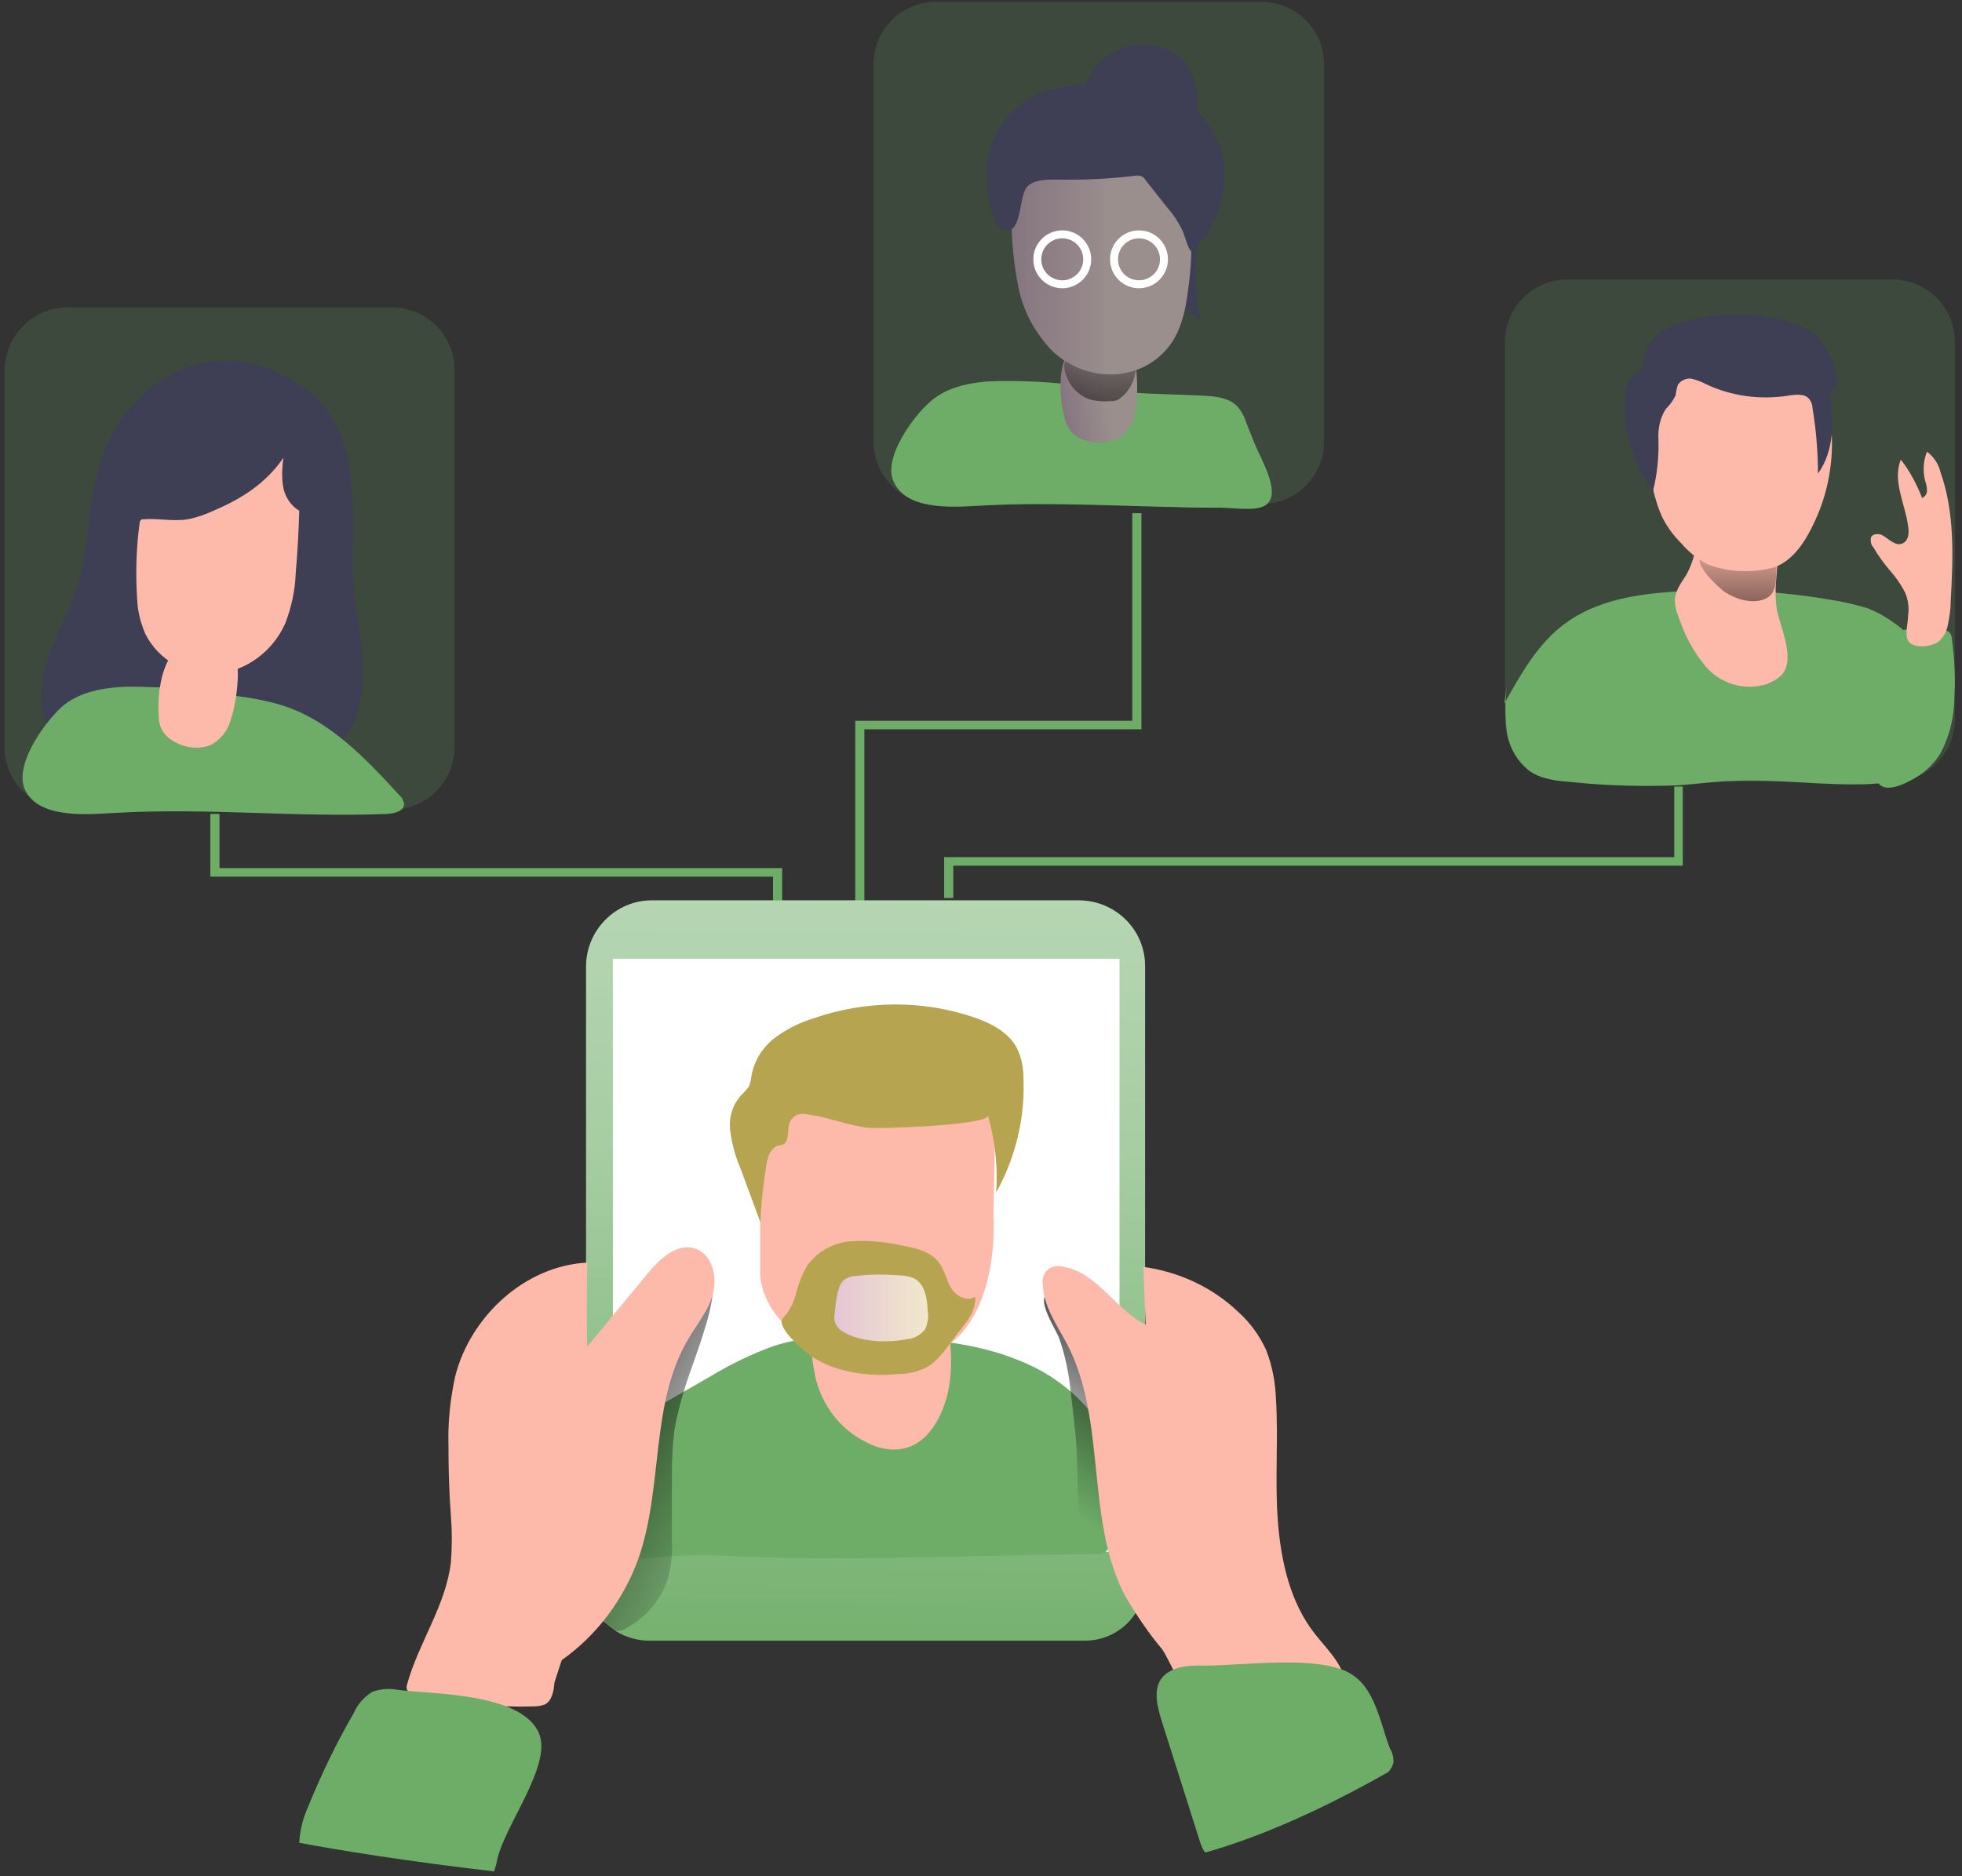<svg width="207" height="198" viewBox="0 0 207 198" fill="none" xmlns="http://www.w3.org/2000/svg">
<rect x="0" y="0" width="207" height="198" fill="#333333" stroke="none"/>
<path opacity="0.18" d="M165.398 29.486H199.641C203.303 29.486 206.259 32.441 206.259 36.103V75.871C206.259 79.533 203.303 82.489 199.641 82.489H165.398C161.736 82.489 158.781 79.533 158.781 75.871V36.103C158.781 32.441 161.736 29.486 165.398 29.486Z" fill="#6EAD68"/>
<path opacity="0.18" d="M7.096 32.441H41.34C45.002 32.441 47.957 35.396 47.957 39.058V78.826C47.957 82.488 45.002 85.444 41.34 85.444H7.096C3.434 85.444 0.479 82.488 0.479 78.826V39.058C0.543 35.396 3.499 32.441 7.096 32.441Z" fill="#6EAD68"/>
<path d="M158.717 74.265C160.451 71.117 162.25 67.905 165.141 65.785C168.354 63.407 172.53 62.701 176.577 62.444C182.359 62.058 188.077 62.38 193.795 63.407C194.887 63.6 195.915 63.857 197.007 64.178C199.513 65.142 201.569 67.005 203.432 68.997C204.138 69.704 204.717 70.539 205.102 71.438C205.552 72.852 205.616 74.394 205.359 75.807C205.166 77.285 204.909 78.891 203.946 80.111C202.468 82.103 199.706 82.617 197.2 82.746C192.317 82.938 187.435 82.167 182.552 82.424C180.753 82.489 178.89 82.746 177.091 82.874C173.429 83.002 169.703 82.938 166.041 82.553C164.435 82.424 162.764 82.296 161.415 81.396C160.066 80.368 159.231 78.891 158.974 77.22C158.781 75.614 158.781 73.944 158.974 72.273" fill="#6EAD68"/>
<path d="M178.954 57.432C178.826 58.589 178.44 59.681 177.926 60.645C177.412 61.48 176.77 62.251 176.706 63.279C176.706 63.921 176.834 64.499 177.091 65.078C177.733 67.005 178.633 68.74 179.918 70.282C181.46 72.145 184.03 72.916 186.342 72.209C186.921 72.016 187.435 71.695 187.884 71.31C189.298 69.96 188.27 67.198 187.627 65.013C186.792 62.122 188.077 57.882 187.627 56.083C187.499 55.312 187.113 54.606 186.599 54.028C185.957 53.514 185.122 53.257 184.351 53.449C181.845 53.77 179.532 55.891 178.44 58.846" fill="#FDB9A9"/>
<path d="M184.415 63.408C185.379 63.536 186.471 63.344 186.985 62.573C187.242 62.123 187.37 61.545 187.37 61.031L187.563 57.883C186.985 58.268 186.342 58.397 185.636 58.397C184.543 58.461 183.451 58.461 182.359 58.461C181.652 58.461 180.111 58.075 179.532 58.59C178.504 59.425 181.203 61.866 181.845 62.38C182.616 62.894 183.451 63.279 184.415 63.408Z" fill="url(#paint0_linear)"/>
<path d="M174.393 51.587C174.65 52.679 174.971 53.771 175.485 54.799C175.999 55.763 176.641 56.598 177.412 57.369C178.183 58.268 179.147 59.039 180.175 59.553C181.524 60.067 182.937 60.324 184.351 60.26C185.314 60.26 186.278 60.131 187.178 59.874C189.169 59.168 190.454 57.176 191.354 55.249C192.574 52.743 193.217 49.98 193.281 47.154C193.345 44.327 192.638 41.564 191.225 39.187C190.518 37.902 189.426 36.874 188.205 36.103C186.728 35.397 185.057 35.011 183.387 35.14C182.359 35.14 181.331 35.204 180.303 35.525C178.697 36.039 177.284 37.003 176.192 38.224C175.485 38.866 174.907 39.637 174.457 40.536C172.594 43.877 173.557 48.053 174.393 51.587Z" fill="#FDB9A9"/>
<path d="M174.971 46.319C175.035 48.182 174.842 50.045 174.393 51.844C173.365 50.559 172.658 49.017 172.208 47.475C171.887 46.64 171.63 45.74 171.502 44.841C171.437 44.07 171.373 43.299 171.437 42.464C171.437 41.886 171.502 41.307 171.63 40.793C171.759 40.215 172.08 39.765 172.594 39.444C172.787 39.38 172.979 39.251 173.108 39.123C173.236 38.93 173.301 38.737 173.301 38.48C173.493 37.003 174.264 35.461 175.678 34.818C176.449 34.433 177.219 34.112 177.99 33.855C181.138 33.084 184.415 32.955 187.563 33.662C189.233 34.047 191.032 34.626 192.125 35.975C192.96 37.067 193.474 38.288 193.666 39.637C193.859 40.087 193.795 40.536 193.538 40.922C193.409 41.05 193.281 41.179 193.152 41.371C193.024 41.629 193.024 41.886 193.088 42.078C193.538 44.777 193.409 47.732 191.803 49.98C191.803 47.668 191.611 45.355 191.225 43.042C191.225 42.721 191.097 42.4 190.904 42.142C190.454 41.5 189.426 41.629 188.655 41.757C185.7 42.207 182.68 41.821 179.982 40.536C179.532 40.279 178.954 40.087 178.44 39.958C177.862 39.894 177.348 40.151 177.027 40.601C176.898 40.986 176.834 41.371 176.77 41.757C176.513 42.271 176.192 42.721 175.742 43.17C175.164 44.07 174.907 45.226 174.971 46.319Z" fill="#3E3E54"/>
<path d="M199.192 69.061C199.063 68.354 199.256 67.583 199.706 67.005C200.155 66.62 200.798 66.427 201.376 66.427C202.597 66.363 203.817 66.363 205.038 66.491C205.231 66.491 205.423 66.555 205.616 66.684C205.809 66.877 205.937 67.134 205.937 67.455C206.194 69.447 206.323 71.502 206.194 73.494C206.194 75.55 205.745 77.541 204.781 79.405C204.138 80.497 203.239 81.396 202.147 82.039C201.312 82.553 199.577 83.452 198.613 83.002C197.457 82.488 198.164 80.689 198.356 79.79C198.613 78.12 198.87 76.449 198.999 74.779C199.192 72.852 199.256 70.924 199.192 69.061Z" fill="#6EAD68"/>
<path d="M200.99 62.508C200.541 61.673 200.027 60.902 199.384 60.195C198.742 59.425 198.164 58.654 197.65 57.754C197.393 57.497 197.328 57.112 197.393 56.726C197.585 56.276 198.292 56.276 198.678 56.533C199.32 56.919 199.963 57.626 200.669 57.369C201.376 57.112 201.44 56.212 201.312 55.505C200.99 53.128 199.641 50.751 200.541 48.503C201.504 49.723 202.211 51.072 202.789 52.55C203.111 52.422 203.303 52.1 203.303 51.779C203.303 51.458 203.239 51.072 203.111 50.751C202.854 49.723 202.918 48.631 203.303 47.667C204.01 48.181 204.524 48.952 204.717 49.788C206.259 54.092 206.066 58.846 205.809 63.408C205.809 64.307 205.68 65.142 205.488 66.042C205.359 66.684 205.038 67.263 204.524 67.712C203.753 68.29 201.633 68.547 201.247 67.455C200.99 66.813 201.312 65.656 201.312 64.95C201.44 64.114 201.312 63.279 200.99 62.508Z" fill="#FDB9A9"/>
<path d="M30.739 40.086C29.454 39.316 28.041 38.737 26.627 38.352C22.901 37.581 18.982 38.48 16.027 40.857C13.071 43.234 11.015 46.575 10.18 50.301C9.217 54.092 9.345 58.139 8.189 61.866C7.418 64.307 6.133 66.556 5.233 68.997C4.334 71.438 3.948 74.201 4.976 76.514C6.004 78.827 8.317 80.369 10.823 81.075C13.328 81.782 15.834 81.782 18.404 81.782L24.636 81.718C28.555 81.718 32.988 81.461 35.686 78.634C37.934 76.321 38.449 72.916 38.256 69.704C38.063 66.492 37.228 63.343 37.164 60.195C37.099 52.614 38.384 44.391 30.739 40.086Z" fill="#3E3E54"/>
<path d="M6.454 74.651C8.317 72.98 11.015 72.531 13.521 72.466C17.44 72.466 21.359 72.787 25.278 73.494C26.82 73.687 28.362 74.008 29.84 74.458C34.851 76.064 38.641 80.112 42.175 83.966C42.432 84.159 42.56 84.48 42.624 84.802C42.689 85.573 41.661 85.829 40.89 85.894C31.446 86.279 22.002 85.251 12.557 85.765C9.666 85.894 4.077 86.6 2.599 83.26C1.507 80.626 4.719 76.257 6.454 74.651Z" fill="#6EAD68"/>
<path d="M22.515 53.899C21.68 54.285 20.781 54.606 19.817 54.799C18.275 55.056 16.669 54.67 15.127 54.799C15.063 54.799 14.934 54.799 14.87 54.863C14.806 54.927 14.742 55.056 14.742 55.12C14.356 57.883 14.292 60.709 14.485 63.472C14.549 64.629 14.87 65.785 15.32 66.877C16.733 69.704 19.817 71.439 22.965 71.117C26.113 70.732 28.812 68.676 30.096 65.785C30.739 64.115 31.124 62.38 31.189 60.645C31.381 58.397 31.51 56.148 31.574 53.899C30.61 53.321 29.968 52.293 29.84 51.137C29.711 50.173 29.775 49.209 29.904 48.31C28.041 51.008 25.535 52.614 22.515 53.899Z" fill="#FDB9A9"/>
<path d="M24.314 76.064C23.993 77.156 23.222 78.12 22.194 78.634C21.038 79.084 19.689 78.955 18.596 78.377C17.954 78.055 17.376 77.606 17.055 76.963C16.798 76.449 16.733 75.871 16.733 75.357C16.669 74.329 16.733 73.237 16.926 72.209C17.183 70.667 17.826 69.061 19.046 68.097C20.46 67.07 23.543 66.877 24.571 68.547C25.599 70.218 24.892 74.394 24.314 76.064Z" fill="#FDB9A9"/>
<path opacity="0.18" d="M98.775 0.19H133.083C136.745 0.19 139.7 3.145 139.7 6.807V46.575C139.7 50.237 136.745 53.193 133.083 53.193H98.775C95.113 53.193 92.158 50.237 92.158 46.575V6.807C92.158 3.145 95.113 0.19 98.775 0.19Z" fill="#6EAD68"/>
<path d="M98.133 42.4C99.996 40.729 102.694 40.279 105.2 40.215C108.862 40.151 112.588 40.408 116.186 41.05C119.719 41.629 123.317 41.564 126.915 41.757C128.2 41.821 129.613 41.95 130.513 42.849C130.962 43.363 131.284 43.941 131.476 44.584L132.376 46.833C133.018 48.439 135.395 52.293 133.404 53.386C132.312 53.964 130.063 53.578 128.842 53.578C127.236 53.578 125.63 53.578 124.024 53.514C117.471 53.386 110.854 53 104.236 53.321C101.345 53.45 95.756 54.157 94.278 50.816C93.122 48.374 96.334 43.941 98.133 42.4Z" fill="#6EAD68"/>
<path d="M117.15 5.715C119.077 4.495 121.518 4.366 123.574 5.458C124.281 5.779 124.859 6.293 125.309 6.936C125.887 7.964 126.272 9.12 126.272 10.341C126.722 14.453 126.786 18.5 126.529 22.612C126.273 26.338 125.759 30.193 126.722 33.791C124.217 32.184 122.161 29.936 120.747 27.302C119.334 24.668 118.178 21.969 117.342 19.143C116.443 16.509 115.8 13.81 114.708 11.305C113.68 9.313 115.415 6.807 117.15 5.715Z" fill="#3E3E54"/>
<path d="M119.848 43.17C119.719 44.327 119.205 45.355 118.306 46.061C117.214 46.704 115.929 46.896 114.708 46.511C114.002 46.382 113.359 45.997 112.909 45.419C112.588 44.969 112.395 44.455 112.267 43.877C112.01 42.849 111.881 41.821 111.881 40.793C111.881 39.251 112.138 37.581 113.231 36.36C114.387 35.075 117.407 34.304 118.756 35.718C120.105 37.131 120.105 41.371 119.848 43.17Z" fill="url(#paint1_linear)"/>
<path d="M112.974 40.6C113.488 41.371 114.259 41.95 115.158 42.206C115.8 42.335 116.443 42.399 117.085 42.335C117.278 42.335 117.535 42.335 117.728 42.271C117.921 42.206 118.049 42.142 118.178 42.014C119.398 41.114 119.976 39.637 119.784 38.159C119.784 38.031 117.15 37.838 116.893 37.838C115.929 37.709 114.901 37.709 113.937 37.709C113.359 37.709 112.524 37.645 112.331 38.288C112.138 38.93 112.588 40.022 112.974 40.6Z" fill="url(#paint2_linear)"/>
<path d="M106.742 22.612C106.678 25.182 106.935 27.752 107.448 30.322C107.962 32.891 109.247 35.204 111.046 37.067C112.781 38.673 115.03 39.573 117.407 39.509C119.784 39.444 121.968 38.352 123.381 36.489C124.602 34.883 125.052 32.827 125.309 30.9C125.823 27.495 125.823 23.961 125.437 20.556C125.373 19.593 125.116 18.629 124.731 17.729C123.895 16.316 122.611 15.288 121.069 14.774C118.627 13.875 115.993 13.682 113.423 14.196C107.705 15.288 107.192 19.4 106.806 19.593C106.678 20.62 106.678 21.648 106.742 22.612Z" fill="url(#paint3_linear)"/>
<path d="M104.108 17.793C104.3 14.902 105.778 12.268 108.155 10.662C110.532 9.12 113.488 8.927 116.25 8.863C119.205 8.799 122.353 8.927 124.859 10.534C127.622 12.397 129.228 15.48 129.164 18.757C129.099 21.712 127.879 24.539 125.694 26.595C125.18 25.888 125.052 24.925 124.666 24.154C124.281 23.383 123.831 22.676 123.253 22.034L120.812 18.95C120.747 18.821 120.619 18.693 120.49 18.628C120.233 18.5 119.912 18.5 119.591 18.564C116.893 18.886 114.194 19.014 111.432 18.95C110.404 18.95 109.183 18.95 108.412 19.657C107.448 20.556 107.898 24.603 106.035 24.346C105.136 24.218 104.686 22.355 104.429 21.648C104.236 20.363 104.043 19.078 104.108 17.793Z" fill="#3E3E54"/>
<path d="M112.074 30C113.529 30 114.708 28.82 114.708 27.366C114.708 25.911 113.529 24.731 112.074 24.731C110.619 24.731 109.44 25.911 109.44 27.366C109.44 28.82 110.619 30 112.074 30Z" stroke="white" stroke-width="0.84" stroke-miterlimit="10"/>
<path d="M120.169 30C121.624 30 122.803 28.82 122.803 27.366C122.803 25.911 121.624 24.731 120.169 24.731C118.714 24.731 117.535 25.911 117.535 27.366C117.535 28.82 118.714 30 120.169 30Z" stroke="white" stroke-width="0.84" stroke-miterlimit="10"/>
<path d="M91.194 96.173H90.231V76.064H119.462V54.156H120.426V76.963H91.194V96.173Z" fill="#6EAD68"/>
<path d="M100.574 94.759H99.611V90.455H176.641V83.002H177.541V91.354H100.574V94.759Z" fill="#6EAD68"/>
<path d="M82.521 95.916H81.557V92.511H22.194V85.894H23.158V91.611H82.521V95.916Z" fill="#6EAD68"/>
<path d="M68.772 95.017H113.809C117.664 95.017 120.812 98.1 120.812 101.955V166.779C120.812 170.313 117.985 173.14 114.451 173.14H68.516C64.853 173.14 61.834 170.184 61.834 166.522V101.891C61.898 98.1 64.982 95.017 68.772 95.017Z" fill="#6EAD68"/>
<path d="M68.772 95.017H113.809C117.664 95.017 120.812 98.1 120.812 101.955V166.779C120.812 170.313 117.985 173.14 114.451 173.14H68.516C64.853 173.14 61.834 170.184 61.834 166.522V101.891C61.898 98.1 64.982 95.017 68.772 95.017Z" fill="url(#paint4_linear)"/>
<path d="M118.113 101.184H64.661V163.76H118.113V101.184Z" fill="white"/>
<path d="M68.901 148.726L74.94 145.257C77.06 143.972 79.309 142.88 81.622 142.045C85.155 140.888 88.946 140.953 92.608 141.081C98.454 141.274 104.429 141.788 109.633 144.55C114.773 147.313 118.884 152.774 118.242 158.62C118.049 160.098 117.664 161.511 117.15 162.925C117.085 163.246 116.893 163.567 116.571 163.824C116.25 164.017 115.929 164.081 115.608 164.017C102.309 164.081 89.074 164.852 75.775 164.145C72.306 163.953 68.772 164.467 65.303 164.595C64.853 164.595 64.789 154.573 64.853 153.802C65.111 151.103 66.652 150.011 68.901 148.726Z" fill="#6EAD68"/>
<path d="M111.689 141.081C112.395 143.008 112.781 145 112.974 146.992C113.231 149.24 113.552 151.553 113.616 153.866C113.745 156.95 113.616 160.033 114.194 163.053C114.773 166.073 115.993 169.092 118.435 170.955C118.692 171.276 119.141 171.405 119.527 171.341C119.912 171.212 120.105 170.698 120.233 170.313C121.647 164.852 120.105 159.134 119.334 153.48C119.077 151.039 118.756 148.533 118.242 146.156C117.856 144.486 117.278 142.88 116.443 141.338C115.865 140.053 115.029 138.961 114.066 137.997C113.488 137.483 111.111 135.749 110.34 136.648C109.569 137.483 111.303 140.181 111.689 141.081Z" fill="url(#paint5_linear)"/>
<path d="M71.15 150.975C70.957 152.452 70.893 153.994 70.893 155.536V162.603C70.957 163.888 70.828 165.173 70.507 166.458C69.8 168.771 68.194 170.698 66.01 171.855C65.753 172.047 65.432 172.112 65.111 172.112C64.34 172.112 63.826 171.341 63.569 170.57C61.962 166.587 61.77 162.154 61.898 157.913C62.027 153.673 62.348 149.304 61.706 145.064C61.577 144.486 61.577 143.908 61.77 143.33C62.091 142.816 62.605 142.366 63.183 142.109L69.8 138.575C71.15 137.869 74.169 133.179 75.069 135.299C75.775 136.905 73.462 142.88 72.948 144.422C72.177 146.542 71.535 148.726 71.15 150.975Z" fill="url(#paint6_linear)"/>
<path d="M59.264 175.195C62.99 172.561 65.817 168.771 67.359 164.466C69.993 156.95 68.58 148.212 72.563 141.402C73.527 139.732 74.812 138.254 75.261 136.391C75.711 134.528 75.004 132.151 73.141 131.701C71.278 131.251 69.543 132.922 68.323 134.399L61.962 142.109C61.898 141.466 61.898 135.299 61.962 133.243C55.409 133.564 49.627 138.897 48.021 145.257C47.507 147.634 47.25 150.011 47.314 152.452C47.314 154.958 47.379 157.464 47.571 159.969C47.7 161.575 47.7 163.182 47.571 164.852C47.057 169.413 44.166 173.332 42.946 177.765C42.881 177.958 42.881 178.151 42.946 178.344C43.01 178.472 43.203 178.601 43.331 178.665C45.194 179.693 47.443 179.885 49.563 179.95C51.683 180.014 53.996 180.142 56.245 180.078C56.694 180.078 57.08 180.014 57.465 179.885C58.236 179.5 58.429 178.472 58.493 177.573" fill="#FDB9A9"/>
<path d="M118.756 168.514C114.451 160.419 116.828 150.011 112.588 141.852C111.496 139.796 110.018 137.74 110.018 135.427C109.89 134.592 110.468 133.757 111.367 133.628C111.624 133.564 111.946 133.628 112.203 133.692C115.736 134.271 117.664 138.19 120.876 139.796L120.619 133.692C124.345 134.206 127.879 135.813 130.641 138.447C131.926 139.603 132.89 140.952 133.597 142.494C134.239 144.164 134.56 145.899 134.624 147.698C134.881 151.938 134.496 156.243 134.817 160.483C135.138 164.723 136.102 169.092 138.736 172.433C140.15 174.232 142.141 176.03 141.948 178.343C141.948 178.536 141.884 178.665 141.82 178.857C141.627 178.986 141.435 179.05 141.178 179.05C138.672 179.05 136.102 179.05 133.597 178.986C131.476 178.921 127.557 179.5 125.694 178.6C124.345 177.958 123.51 175.388 122.61 174.039C121.133 172.304 119.912 170.441 118.756 168.514Z" fill="#FDB9A9"/>
<path d="M86.055 145.449C86.761 148.34 88.624 150.782 91.258 152.131C92.8 152.966 94.599 153.287 96.206 152.581C98.518 151.553 99.932 148.469 100.253 145.449C100.574 142.43 99.996 139.346 99.353 136.391C99.289 135.556 98.968 134.72 98.454 134.014C98.069 133.692 97.619 133.435 97.105 133.307C94.407 132.6 88.817 131.893 86.569 134.72C84.898 136.84 85.476 142.944 86.055 145.449Z" fill="#FDB9A9"/>
<path d="M80.208 116.411V134.592C80.208 134.592 80.337 142.687 93.186 143.651C106.035 144.615 104.814 128.361 104.814 128.361L105.071 114.869C105.071 114.869 83.356 111.721 80.208 116.411Z" fill="#FDB9A9"/>
<path d="M82.855 120.596C82.667 120.849 82.355 120.849 82.042 120.912C81.292 121.165 80.98 122.113 80.855 122.934C80.542 124.956 80.292 126.978 80.23 129L78.105 123.25C77.543 121.986 77.23 120.659 77.043 119.333C76.855 117.942 77.293 116.552 78.23 115.541C78.48 115.289 78.73 115.036 78.98 114.72C79.168 114.341 79.23 113.899 79.293 113.456C79.605 111.877 80.48 110.487 81.73 109.539C82.98 108.591 84.417 107.896 85.855 107.454C91.354 105.558 97.291 105.495 102.853 107.39C104.666 108.022 106.54 109.033 107.353 110.739C107.79 111.687 107.978 112.698 107.978 113.709C108.165 117.942 107.165 122.113 105.103 125.841C105.29 123.061 104.978 120.344 104.228 117.69C104.541 118.764 92.604 119.143 91.604 119.017C89.479 118.764 87.479 117.943 85.417 117.627C84.667 117.5 84.167 117.437 83.605 118.006C82.917 118.701 83.355 119.964 82.855 120.596Z" fill="#B7A451"/>
<path d="M85.155 133.564C86.247 132.086 87.918 131.123 89.781 130.994C91.58 130.866 93.443 131.058 95.177 131.444C96.527 131.701 98.069 132.022 98.968 133.114C99.611 133.885 99.803 134.977 100.317 135.877C100.831 136.776 102.052 137.419 102.887 136.841C103.016 138.383 101.859 139.667 100.895 140.888C99.932 142.109 99.161 143.458 97.876 144.229C96.912 144.743 95.884 145 94.792 145C92.351 145.257 89.845 145 87.597 144.165C86.504 143.715 85.476 143.137 84.641 142.366C84.063 141.852 82.457 140.374 82.457 139.475C82.457 139.089 83.035 138.704 83.228 138.318C83.549 137.804 83.742 137.29 83.934 136.712C84.192 135.62 84.577 134.592 85.155 133.564Z" fill="#B7A451"/>
<path d="M88.882 135.234C89.267 134.849 89.781 134.656 90.295 134.656C91.837 134.463 93.379 134.464 94.921 134.592C95.434 134.592 95.948 134.72 96.463 134.913C97.619 135.556 97.812 137.033 97.876 138.318C98.004 138.961 97.876 139.667 97.619 140.246C97.169 140.888 96.398 141.274 95.627 141.338C93.571 141.723 90.745 141.659 88.882 140.503C88.239 140.117 87.918 139.41 88.046 138.704C88.175 137.869 88.239 136.005 88.882 135.234Z" fill="url(#paint7_linear)"/>
<path d="M52.454 196.268C52.39 196.653 52.261 197.103 52.133 197.489C42.689 196.396 35.3 195.176 31.574 194.469C31.638 193.184 31.96 191.899 32.474 190.743C33.887 187.273 35.493 183.933 37.356 180.72C37.742 179.821 38.449 179.05 39.284 178.536C40.183 178.215 41.147 178.151 42.046 178.343C45.773 178.793 55.152 178.665 56.887 182.969C58.236 186.31 53.225 192.67 52.454 196.268Z" fill="#6EAD68"/>
<path d="M147.024 185.924C146.96 186.31 146.767 186.695 146.446 187.016C139.764 190.807 133.275 193.762 127.172 195.497C126.915 195.24 126.786 194.854 126.658 194.533C125.309 190.229 123.895 185.86 122.546 181.556C122.097 180.078 121.647 178.343 122.546 177.123C123.446 175.902 125.373 175.709 126.979 175.773C131.027 175.773 137.708 174.81 141.499 176.159C144.968 177.38 145.418 181.234 146.638 184.511C146.895 184.896 147.024 185.41 147.024 185.924Z" fill="#6EAD68"/>
<defs>
<linearGradient id="paint0_linear" x1="183.381" y1="56.184" x2="183.42" y2="72.354" gradientUnits="userSpaceOnUse">
<stop stop-opacity="0"/>
<stop offset="0.99"/>
</linearGradient>
<linearGradient id="paint1_linear" x1="111.808" y1="41.685" x2="120.075" y2="40.072" gradientUnits="userSpaceOnUse">
<stop stop-color="#867580"/>
<stop offset="0.57" stop-color="#9B8F8E"/>
</linearGradient>
<linearGradient id="paint2_linear" x1="115.966" y1="33.209" x2="116.345" y2="52.567" gradientUnits="userSpaceOnUse">
<stop stop-opacity="0"/>
<stop offset="0.99"/>
</linearGradient>
<linearGradient id="paint3_linear" x1="106.703" y1="26.694" x2="125.706" y2="26.694" gradientUnits="userSpaceOnUse">
<stop stop-color="#867580"/>
<stop offset="0.57" stop-color="#9B8F8E"/>
</linearGradient>
<linearGradient id="paint4_linear" x1="91.02" y1="185.922" x2="92.536" y2="-16.337" gradientUnits="userSpaceOnUse">
<stop offset="0.02" stop-color="white" stop-opacity="0"/>
<stop offset="0.32" stop-color="white" stop-opacity="0.39"/>
<stop offset="0.68" stop-color="white" stop-opacity="0.68"/>
<stop offset="1" stop-color="white"/>
</linearGradient>
<linearGradient id="paint5_linear" x1="111.657" y1="158.729" x2="126.234" y2="137.772" gradientUnits="userSpaceOnUse">
<stop stop-opacity="0"/>
<stop offset="0.99"/>
</linearGradient>
<linearGradient id="paint6_linear" x1="80.053" y1="159.013" x2="52.517" y2="144.03" gradientUnits="userSpaceOnUse">
<stop stop-opacity="0"/>
<stop offset="0.99"/>
</linearGradient>
<linearGradient id="paint7_linear" x1="88.082" y1="138.06" x2="97.956" y2="138.06" gradientUnits="userSpaceOnUse">
<stop stop-color="#E5C5D5"/>
<stop offset="0.42" stop-color="#EAD4D1"/>
<stop offset="1" stop-color="#F0E9CB"/>
</linearGradient>
</defs>
</svg>
